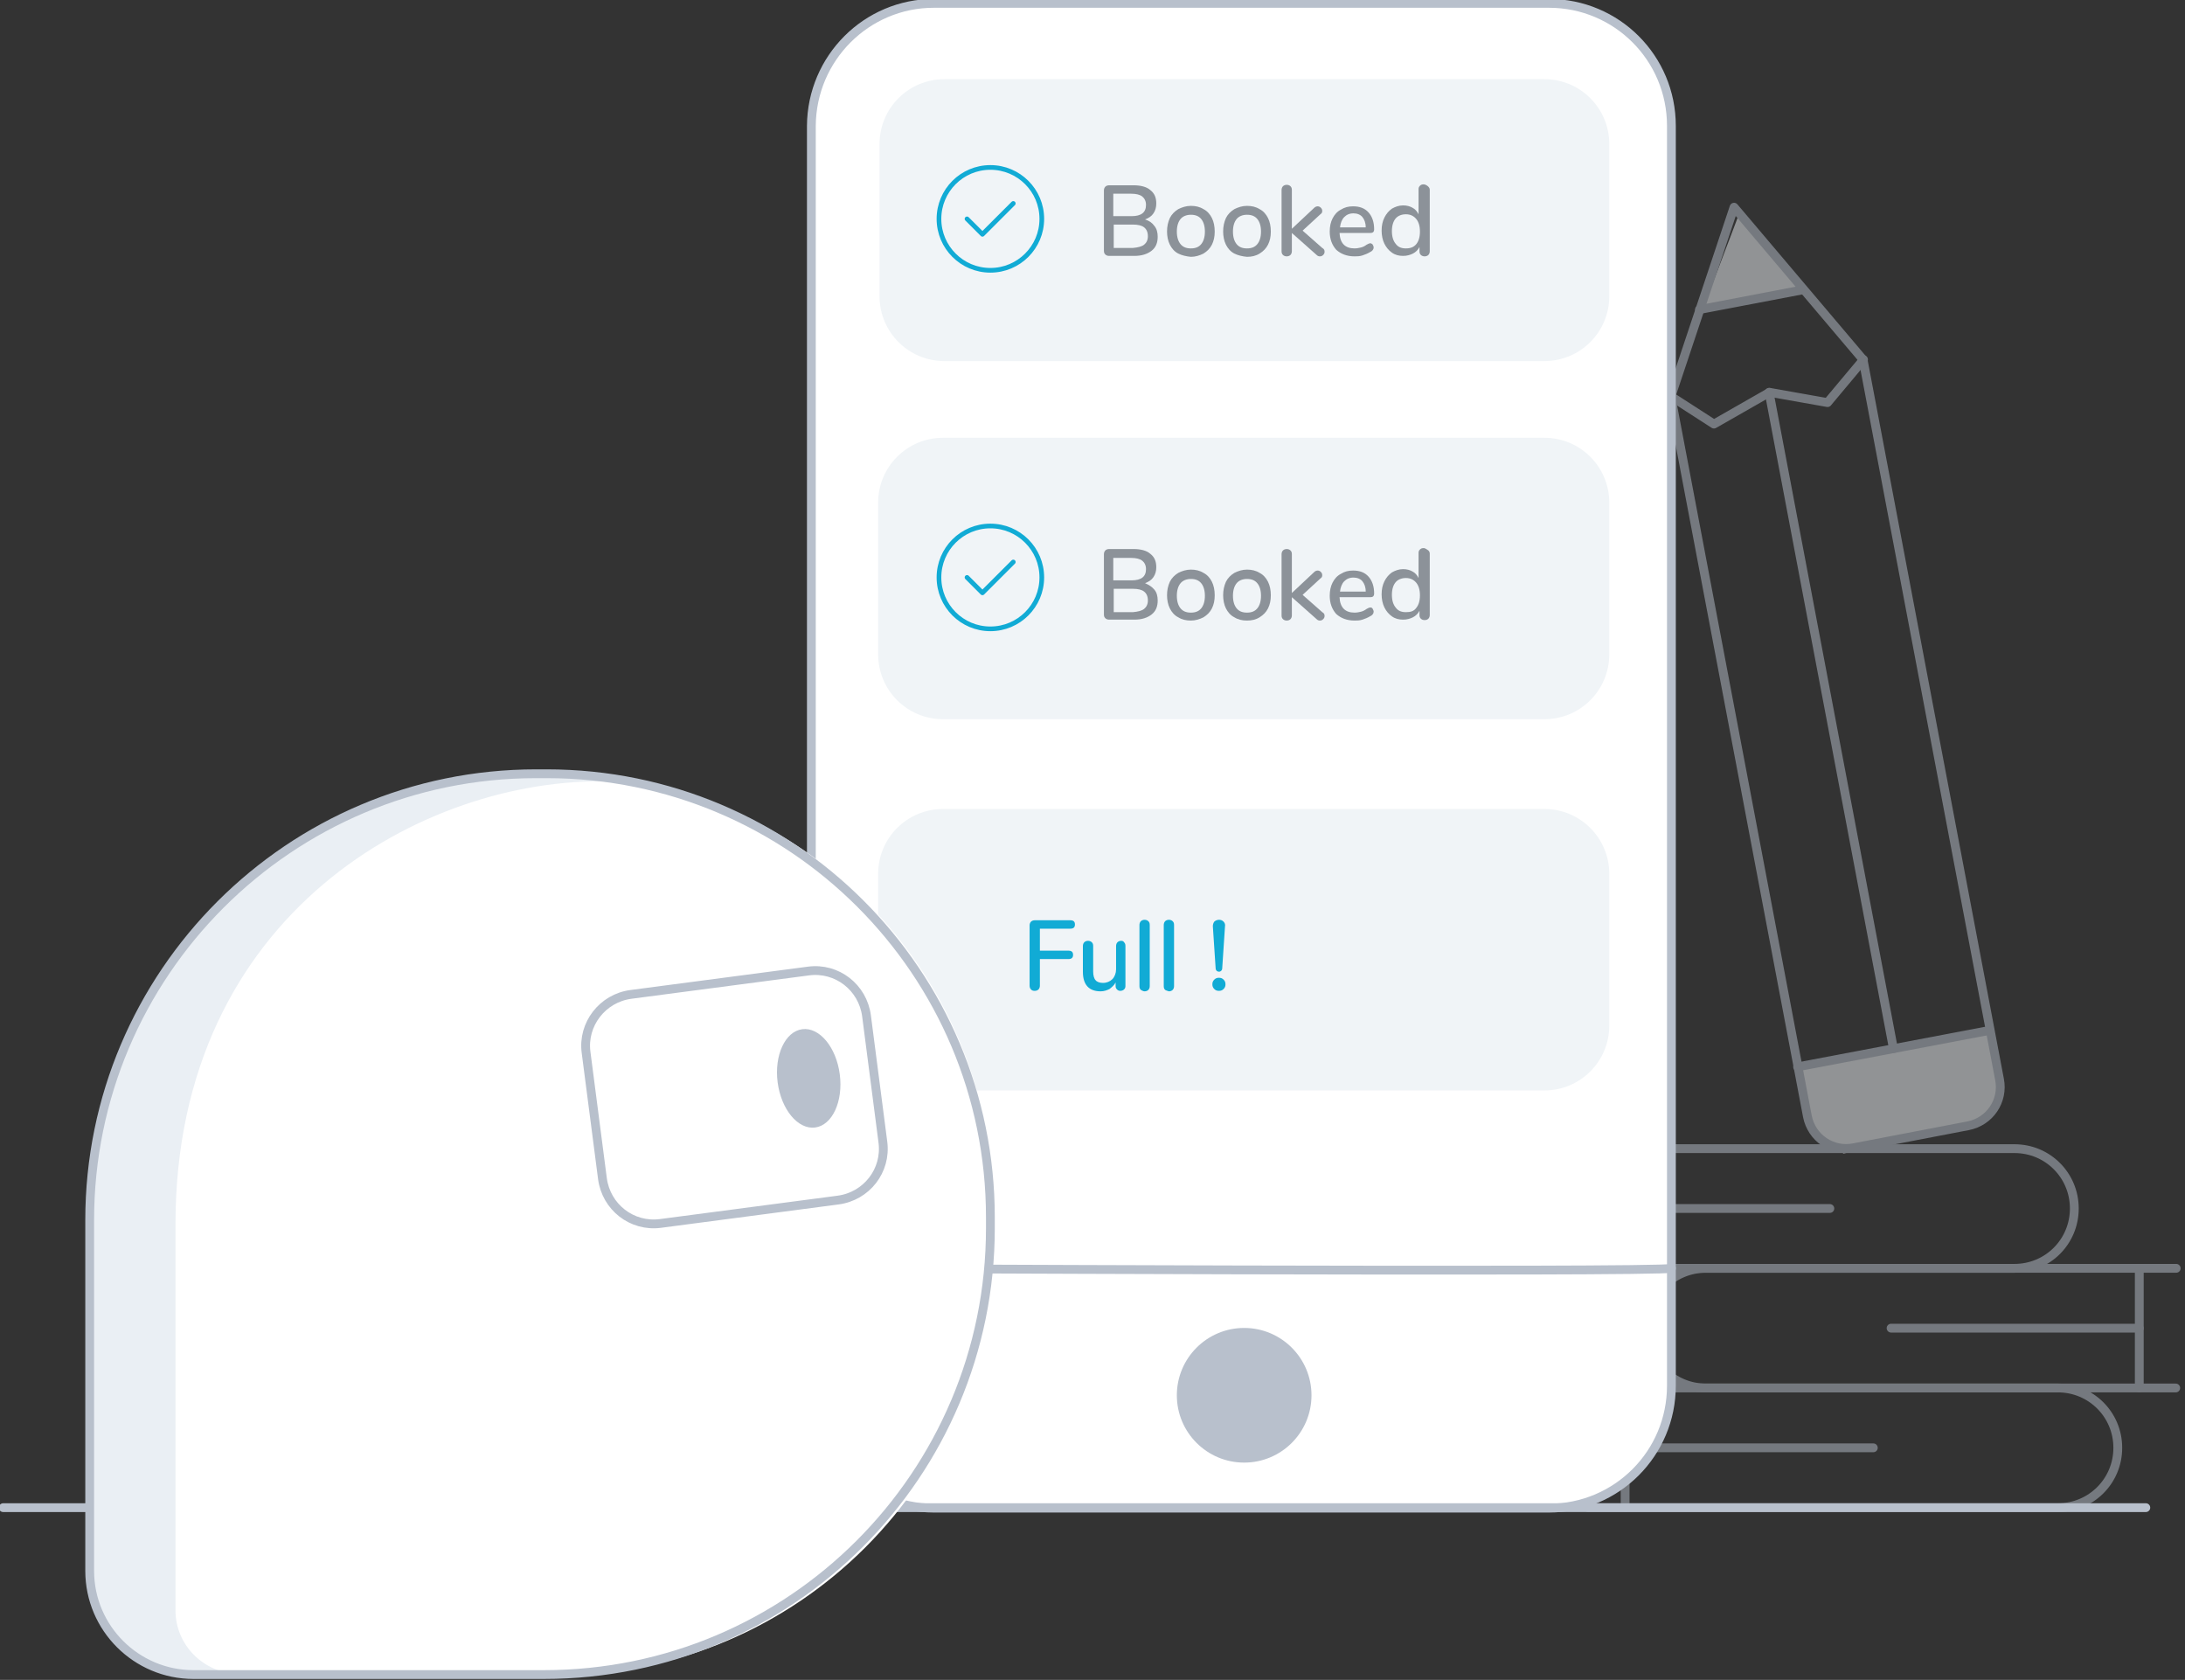 <?xml version="1.0" encoding="UTF-8"?>
<svg xmlns="http://www.w3.org/2000/svg" xmlns:xlink="http://www.w3.org/1999/xlink" width="467pt" height="359pt" viewBox="0 0 467 359" version="1.1">
<rect x="0" y="0" width="467" height="359" fill="#333333" stroke="none"/>
<defs>
<filter id="alpha" filterUnits="objectBoundingBox" x="0%" y="0%" width="100%" height="100%">
  <feColorMatrix type="matrix" in="SourceGraphic" values="0 0 0 0 1 0 0 0 0 1 0 0 0 0 1 0 0 0 1 0"/>
</filter>
<mask id="mask0">
  <g filter="url(#alpha)">
<rect x="0" y="0" width="467" height="359" style="fill:rgb(0%,0%,0%);fill-opacity:0.502;stroke:none;"/>
  </g>
</mask>
<clipPath id="clip1">
  <rect width="467" height="359"/>
</clipPath>
<g id="surface6" clip-path="url(#clip1)">
<path style=" stroke:none;fill-rule:nonzero;fill:rgb(94.118%,95.686%,96.863%);fill-opacity:1;" d="M 425.883 220.449 L 384.719 228.242 L 387.613 241.332 L 394.012 246.527 L 423.184 240.133 L 427.684 234.637 Z M 425.883 220.449 "/>
<path style=" stroke:none;fill-rule:nonzero;fill:rgb(94.118%,95.686%,96.863%);fill-opacity:1;" d="M 363.836 66.375 L 385.918 62.18 L 371.629 45.895 Z M 363.836 66.375 "/>
<path style="fill:none;stroke-width:1.883;stroke-linecap:round;stroke-linejoin:round;stroke:rgb(72.157%,75.294%,80%);stroke-opacity:1;stroke-miterlimit:4;" d="M 3741.599 1348.899 L 3770.799 1502.898 C 3771.698 1507.5 3768.7 1511.898 3764.098 1512.801 L 3739.601 1517.501 C 3735 1518.4 3730.601 1515.401 3729.698 1510.8 L 3700.498 1356.8 L 3714.002 1316.301 Z M 3741.599 1348.899 " transform="matrix(0.999,0,0,0.999,-3339.67,-1270.706)"/>
<path style="fill:none;stroke-width:1.883;stroke-linecap:round;stroke-linejoin:round;stroke:rgb(72.157%,75.294%,80%);stroke-opacity:1;stroke-miterlimit:4;" d="M 3700.4 1356.698 L 3709.701 1362.699 L 3721.602 1355.901 L 3733.999 1358.102 L 3741.7 1348.899 " transform="matrix(0.999,0,0,0.999,-3339.67,-1270.706)"/>
<path style="fill:none;stroke-width:1.883;stroke-linecap:round;stroke-linejoin:round;stroke:rgb(72.157%,75.294%,80%);stroke-opacity:1;stroke-miterlimit:4;" d="M 3721.5 1355.901 L 3748.1 1496.299 " transform="matrix(0.999,0,0,0.999,-3339.67,-1270.706)"/>
<path style="fill:none;stroke-width:1.883;stroke-linecap:round;stroke-linejoin:round;stroke:rgb(72.157%,75.294%,80%);stroke-opacity:1;stroke-miterlimit:4;" d="M 3706.601 1338.198 L 3728.6 1334 " transform="matrix(0.999,0,0,0.999,-3339.67,-1270.706)"/>
<path style="fill:none;stroke-width:1.883;stroke-linecap:round;stroke-linejoin:round;stroke:rgb(72.157%,75.294%,80%);stroke-opacity:1;stroke-miterlimit:4;" d="M 3727.599 1500.201 L 3768.7 1492.401 " transform="matrix(0.999,0,0,0.999,-3339.67,-1270.706)"/>
<path style="fill:none;stroke-width:1.883;stroke-linecap:round;stroke-linejoin:round;stroke:rgb(72.157%,75.294%,80%);stroke-opacity:1;stroke-miterlimit:4;" d="M 3682.8 1594.498 L 3783.302 1594.498 C 3790.401 1594.498 3796.101 1588.798 3796.101 1581.699 C 3796.101 1574.599 3790.401 1568.899 3783.302 1568.899 L 3682.8 1568.899 " transform="matrix(0.999,0,0,0.999,-3339.67,-1270.706)"/>
<path style="fill:none;stroke-width:1.883;stroke-linecap:round;stroke-linejoin:round;stroke:rgb(72.157%,75.294%,80%);stroke-opacity:1;stroke-miterlimit:4;" d="M 3690.701 1568.899 L 3690.701 1594.498 " transform="matrix(0.999,0,0,0.999,-3339.67,-1270.706)"/>
<path style="fill:none;stroke-width:1.883;stroke-linecap:round;stroke-linejoin:round;stroke:rgb(72.157%,75.294%,80%);stroke-opacity:1;stroke-miterlimit:4;" d="M 3690.701 1581.699 L 3743.8 1581.699 " transform="matrix(0.999,0,0,0.999,-3339.67,-1270.706)"/>
<path style="fill:none;stroke-width:1.883;stroke-linecap:round;stroke-linejoin:round;stroke:rgb(72.157%,75.294%,80%);stroke-opacity:1;stroke-miterlimit:4;" d="M 3808.6 1543.299 L 3708 1543.299 C 3700.901 1543.299 3695.201 1548.999 3695.201 1556.099 C 3695.201 1563.199 3700.901 1568.899 3708 1568.899 L 3808.498 1568.899 " transform="matrix(0.999,0,0,0.999,-3339.67,-1270.706)"/>
<path style="fill:none;stroke-width:1.883;stroke-linecap:round;stroke-linejoin:round;stroke:rgb(72.157%,75.294%,80%);stroke-opacity:1;stroke-miterlimit:4;" d="M 3800.699 1568.899 L 3800.699 1543.299 " transform="matrix(0.999,0,0,0.999,-3339.67,-1270.706)"/>
<path style="fill:none;stroke-width:1.883;stroke-linecap:round;stroke-linejoin:round;stroke:rgb(72.157%,75.294%,80%);stroke-opacity:1;stroke-miterlimit:4;" d="M 3800.699 1556.099 L 3747.6 1556.099 " transform="matrix(0.999,0,0,0.999,-3339.67,-1270.706)"/>
<path style="fill:none;stroke-width:1.883;stroke-linecap:round;stroke-linejoin:round;stroke:rgb(72.157%,75.294%,80%);stroke-opacity:1;stroke-miterlimit:4;" d="M 3673.499 1543.299 L 3774.001 1543.299 C 3781.101 1543.299 3786.801 1537.599 3786.801 1530.5 C 3786.801 1523.4 3781.101 1517.7 3774.001 1517.7 L 3673.499 1517.7 " transform="matrix(0.999,0,0,0.999,-3339.67,-1270.706)"/>
<path style="fill:none;stroke-width:1.883;stroke-linecap:round;stroke-linejoin:round;stroke:rgb(72.157%,75.294%,80%);stroke-opacity:1;stroke-miterlimit:4;" d="M 3681.298 1517.7 L 3681.298 1543.299 " transform="matrix(0.999,0,0,0.999,-3339.67,-1270.706)"/>
<path style="fill:none;stroke-width:1.883;stroke-linecap:round;stroke-linejoin:round;stroke:rgb(72.157%,75.294%,80%);stroke-opacity:1;stroke-miterlimit:4;" d="M 3681.298 1530.5 L 3734.499 1530.5 " transform="matrix(0.999,0,0,0.999,-3339.67,-1270.706)"/>
</g>
<clipPath id="clip2">
  <rect width="467" height="359"/>
</clipPath>
<g id="surface9" clip-path="url(#clip2)">
<path style=" stroke:none;fill-rule:nonzero;fill:rgb(54.902%,57.255%,60%);fill-opacity:1;" d="M 246.734 48.293 C 247.234 48.891 247.434 49.691 247.434 50.59 C 247.434 51.887 247.031 52.887 246.133 53.586 C 245.234 54.285 244.035 54.688 242.438 54.688 L 237.043 54.688 C 236.742 54.688 236.441 54.586 236.242 54.387 C 236.043 54.188 235.941 53.988 235.941 53.586 L 235.941 40.699 C 235.941 40.398 236.043 40.098 236.242 39.898 C 236.441 39.699 236.742 39.598 237.043 39.598 L 242.238 39.598 C 243.734 39.598 245.035 39.898 245.832 40.598 C 246.734 41.297 247.133 42.195 247.133 43.496 C 247.133 44.297 246.934 44.996 246.531 45.594 C 246.133 46.195 245.535 46.594 244.734 46.895 C 245.633 47.191 246.234 47.594 246.734 48.293 Z M 238.039 46.195 L 241.836 46.195 C 243.934 46.195 244.934 45.395 244.934 43.797 C 244.934 42.996 244.633 42.398 244.137 41.996 C 243.637 41.598 242.836 41.398 241.738 41.398 L 237.941 41.398 L 237.941 46.195 Z M 244.535 52.289 C 245.035 51.887 245.336 51.289 245.336 50.488 C 245.336 49.59 245.035 48.992 244.535 48.59 C 244.035 48.191 243.234 47.992 242.137 47.992 L 238.039 47.992 L 238.039 52.988 L 242.137 52.988 C 243.234 52.887 244.035 52.688 244.535 52.289 Z M 244.535 52.289 "/>
<path style=" stroke:none;fill-rule:nonzero;fill:rgb(54.902%,57.255%,60%);fill-opacity:1;" d="M 251.828 54.188 C 251.031 53.785 250.43 53.086 250.031 52.289 C 249.629 51.488 249.43 50.488 249.43 49.492 C 249.43 48.391 249.629 47.492 250.031 46.594 C 250.43 45.793 251.031 45.195 251.828 44.695 C 252.629 44.297 253.527 43.996 254.527 43.996 C 255.527 43.996 256.426 44.195 257.223 44.695 C 258.023 45.094 258.621 45.793 259.023 46.594 C 259.422 47.391 259.621 48.391 259.621 49.492 C 259.621 50.59 259.422 51.488 259.023 52.289 C 258.621 53.086 258.023 53.688 257.223 54.188 C 256.426 54.586 255.527 54.887 254.527 54.887 C 253.527 54.785 252.629 54.586 251.828 54.188 Z M 256.723 52.188 C 257.223 51.59 257.523 50.691 257.523 49.492 C 257.523 48.293 257.223 47.391 256.723 46.793 C 256.227 46.195 255.527 45.895 254.527 45.895 C 253.629 45.895 252.828 46.195 252.328 46.793 C 251.828 47.391 251.527 48.293 251.527 49.492 C 251.527 50.691 251.828 51.59 252.328 52.188 C 252.828 52.789 253.527 53.086 254.527 53.086 C 255.527 53.086 256.227 52.789 256.723 52.188 Z M 256.723 52.188 "/>
<path style=" stroke:none;fill-rule:nonzero;fill:rgb(54.902%,57.255%,60%);fill-opacity:1;" d="M 263.82 54.188 C 263.02 53.785 262.418 53.086 262.02 52.289 C 261.621 51.488 261.422 50.488 261.422 49.492 C 261.422 48.391 261.621 47.492 262.02 46.594 C 262.418 45.793 263.02 45.195 263.82 44.695 C 264.617 44.297 265.516 43.996 266.516 43.996 C 267.516 43.996 268.414 44.195 269.215 44.695 C 270.012 45.094 270.613 45.793 271.012 46.594 C 271.414 47.391 271.613 48.391 271.613 49.492 C 271.613 50.59 271.414 51.488 271.012 52.289 C 270.613 53.086 270.012 53.688 269.215 54.188 C 268.414 54.688 267.516 54.887 266.516 54.887 C 265.516 54.785 264.617 54.586 263.82 54.188 Z M 268.715 52.188 C 269.215 51.59 269.516 50.691 269.516 49.492 C 269.516 48.293 269.215 47.391 268.715 46.793 C 268.215 46.195 267.516 45.895 266.516 45.895 C 265.617 45.895 264.816 46.195 264.316 46.793 C 263.82 47.391 263.52 48.293 263.52 49.492 C 263.52 50.691 263.82 51.59 264.316 52.188 C 264.816 52.789 265.516 53.086 266.516 53.086 C 267.516 53.086 268.215 52.789 268.715 52.188 Z M 268.715 52.188 "/>
<path style=" stroke:none;fill-rule:nonzero;fill:rgb(54.902%,57.255%,60%);fill-opacity:1;" d="M 283.102 53.785 C 283.102 54.086 283.004 54.285 282.805 54.488 C 282.602 54.688 282.402 54.785 282.102 54.785 C 281.805 54.785 281.605 54.688 281.402 54.488 L 276.109 49.789 L 276.109 53.688 C 276.109 53.988 276.008 54.285 275.809 54.488 C 275.609 54.688 275.309 54.785 275.008 54.785 C 274.711 54.785 274.41 54.688 274.211 54.488 C 274.012 54.285 273.91 54.086 273.91 53.688 L 273.91 40.598 C 273.91 40.297 274.012 40 274.211 39.797 C 274.41 39.598 274.711 39.5 275.008 39.5 C 275.309 39.5 275.609 39.598 275.809 39.797 C 276.008 40 276.109 40.199 276.109 40.598 L 276.109 48.891 L 280.906 44.395 C 281.105 44.195 281.402 44.094 281.605 44.094 C 281.902 44.094 282.102 44.195 282.305 44.395 C 282.504 44.594 282.602 44.793 282.602 45.094 C 282.602 45.395 282.504 45.594 282.203 45.793 L 278.406 49.289 L 282.602 52.988 C 283.004 53.188 283.102 53.488 283.102 53.785 Z M 283.102 53.785 "/>
<path style=" stroke:none;fill-rule:nonzero;fill:rgb(54.902%,57.255%,60%);fill-opacity:1;" d="M 293.395 52.289 C 293.492 52.488 293.594 52.688 293.594 52.887 C 293.594 53.289 293.293 53.688 292.793 53.887 C 292.293 54.188 291.797 54.387 291.195 54.586 C 290.598 54.785 289.996 54.785 289.496 54.785 C 287.898 54.785 286.602 54.285 285.602 53.387 C 284.703 52.387 284.203 51.09 284.203 49.492 C 284.203 48.391 284.402 47.492 284.801 46.691 C 285.199 45.895 285.801 45.195 286.602 44.793 C 287.398 44.297 288.199 44.094 289.199 44.094 C 290.598 44.094 291.695 44.496 292.496 45.395 C 293.293 46.293 293.695 47.492 293.695 48.992 C 293.695 49.59 293.395 49.789 292.895 49.789 L 286.301 49.789 C 286.398 51.988 287.5 53.086 289.496 53.086 C 289.996 53.086 290.496 52.988 290.895 52.887 C 291.297 52.789 291.695 52.59 292.094 52.289 C 292.094 52.289 292.293 52.188 292.496 52.09 C 292.695 51.988 292.895 51.988 292.996 51.988 C 293.094 52.09 293.293 52.09 293.395 52.289 Z M 287.301 46.395 C 286.801 46.895 286.5 47.691 286.398 48.59 L 291.895 48.59 C 291.895 47.594 291.594 46.895 291.195 46.395 C 290.797 45.895 290.098 45.594 289.297 45.594 C 288.398 45.594 287.797 45.895 287.301 46.395 Z M 287.301 46.395 "/>
<path style=" stroke:none;fill-rule:nonzero;fill:rgb(54.902%,57.255%,60%);fill-opacity:1;" d="M 305.285 39.898 C 305.484 40.098 305.582 40.297 305.582 40.598 L 305.582 53.688 C 305.582 53.988 305.484 54.285 305.285 54.488 C 305.086 54.688 304.785 54.785 304.484 54.785 C 304.184 54.785 303.887 54.688 303.684 54.488 C 303.484 54.285 303.387 54.086 303.387 53.688 L 303.387 52.789 C 303.086 53.387 302.586 53.887 301.988 54.188 C 301.387 54.488 300.688 54.688 299.887 54.688 C 298.988 54.688 298.191 54.488 297.492 53.988 C 296.793 53.488 296.293 52.887 295.891 52.09 C 295.492 51.289 295.293 50.289 295.293 49.289 C 295.293 48.191 295.492 47.293 295.891 46.492 C 296.293 45.695 296.793 45.094 297.492 44.594 C 298.191 44.195 298.988 43.895 299.887 43.895 C 300.688 43.895 301.387 44.094 301.887 44.395 C 302.488 44.695 302.887 45.195 303.188 45.793 L 303.188 40.398 C 303.188 40.098 303.285 39.898 303.484 39.699 C 303.684 39.5 303.887 39.398 304.285 39.398 C 304.684 39.398 305.086 39.699 305.285 39.898 Z M 302.688 52.188 C 303.188 51.59 303.484 50.691 303.484 49.492 C 303.484 48.293 303.188 47.391 302.688 46.793 C 302.188 46.195 301.488 45.793 300.488 45.793 C 299.59 45.793 298.789 46.094 298.289 46.691 C 297.789 47.293 297.492 48.191 297.492 49.391 C 297.492 50.59 297.789 51.488 298.289 52.09 C 298.789 52.789 299.488 53.086 300.488 53.086 C 301.488 53.086 302.188 52.789 302.688 52.188 Z M 302.688 52.188 "/>
</g>
<clipPath id="clip3">
  <rect width="467" height="359"/>
</clipPath>
<g id="surface12" clip-path="url(#clip3)">
<path style=" stroke:none;fill-rule:nonzero;fill:rgb(54.902%,57.255%,60%);fill-opacity:1;" d="M 246.734 126.027 C 247.234 126.625 247.434 127.426 247.434 128.324 C 247.434 129.625 247.031 130.621 246.133 131.32 C 245.234 132.023 244.035 132.422 242.438 132.422 L 237.043 132.422 C 236.742 132.422 236.441 132.32 236.242 132.121 C 236.043 131.922 235.941 131.723 235.941 131.32 L 235.941 118.434 C 235.941 118.133 236.043 117.832 236.242 117.633 C 236.441 117.434 236.742 117.332 237.043 117.332 L 242.238 117.332 C 243.734 117.332 245.035 117.633 245.832 118.332 C 246.734 119.031 247.133 119.934 247.133 121.23 C 247.133 122.031 246.934 122.73 246.531 123.328 C 246.133 123.93 245.535 124.328 244.734 124.629 C 245.633 125.027 246.234 125.426 246.734 126.027 Z M 238.039 124.027 L 241.836 124.027 C 243.934 124.027 244.934 123.23 244.934 121.629 C 244.934 120.832 244.633 120.23 244.137 119.832 C 243.637 119.434 242.836 119.23 241.738 119.23 L 237.941 119.23 L 237.941 124.027 Z M 244.535 130.125 C 245.035 129.723 245.336 129.125 245.336 128.324 C 245.336 127.426 245.035 126.824 244.535 126.426 C 244.035 126.027 243.234 125.828 242.137 125.828 L 238.039 125.828 L 238.039 130.824 L 242.137 130.824 C 243.234 130.723 244.035 130.523 244.535 130.125 Z M 244.535 130.125 "/>
<path style=" stroke:none;fill-rule:nonzero;fill:rgb(54.902%,57.255%,60%);fill-opacity:1;" d="M 251.828 131.922 C 251.031 131.523 250.43 130.824 250.031 130.023 C 249.629 129.223 249.43 128.227 249.43 127.227 C 249.43 126.125 249.629 125.227 250.031 124.328 C 250.43 123.527 251.031 122.93 251.828 122.43 C 252.629 122.031 253.527 121.73 254.527 121.73 C 255.527 121.73 256.426 121.93 257.223 122.43 C 258.023 122.828 258.621 123.527 259.023 124.328 C 259.422 125.129 259.621 126.125 259.621 127.227 C 259.621 128.324 259.422 129.223 259.023 130.023 C 258.621 130.824 258.023 131.422 257.223 131.922 C 256.426 132.32 255.527 132.621 254.527 132.621 C 253.527 132.621 252.629 132.422 251.828 131.922 Z M 256.723 130.023 C 257.223 129.426 257.523 128.523 257.523 127.324 C 257.523 126.125 257.223 125.227 256.723 124.629 C 256.227 124.027 255.527 123.73 254.527 123.73 C 253.629 123.73 252.828 124.027 252.328 124.629 C 251.828 125.227 251.527 126.125 251.527 127.324 C 251.527 128.523 251.828 129.426 252.328 130.023 C 252.828 130.621 253.527 130.922 254.527 130.922 C 255.527 130.922 256.227 130.621 256.723 130.023 Z M 256.723 130.023 "/>
<path style=" stroke:none;fill-rule:nonzero;fill:rgb(54.902%,57.255%,60%);fill-opacity:1;" d="M 263.82 131.922 C 263.02 131.523 262.418 130.824 262.02 130.023 C 261.621 129.223 261.422 128.227 261.422 127.227 C 261.422 126.125 261.621 125.227 262.02 124.328 C 262.418 123.527 263.02 122.93 263.82 122.43 C 264.617 122.031 265.516 121.73 266.516 121.73 C 267.516 121.73 268.414 121.93 269.215 122.43 C 270.012 122.828 270.613 123.527 271.012 124.328 C 271.414 125.129 271.613 126.125 271.613 127.227 C 271.613 128.324 271.414 129.223 271.012 130.023 C 270.613 130.824 270.012 131.422 269.215 131.922 C 268.414 132.422 267.516 132.621 266.516 132.621 C 265.516 132.621 264.617 132.422 263.82 131.922 Z M 268.715 130.023 C 269.215 129.426 269.516 128.523 269.516 127.324 C 269.516 126.125 269.215 125.227 268.715 124.629 C 268.215 124.027 267.516 123.73 266.516 123.73 C 265.617 123.73 264.816 124.027 264.316 124.629 C 263.82 125.227 263.52 126.125 263.52 127.324 C 263.52 128.523 263.82 129.426 264.316 130.023 C 264.816 130.621 265.516 130.922 266.516 130.922 C 267.516 130.922 268.215 130.621 268.715 130.023 Z M 268.715 130.023 "/>
<path style=" stroke:none;fill-rule:nonzero;fill:rgb(54.902%,57.255%,60%);fill-opacity:1;" d="M 283.102 131.621 C 283.102 131.922 283.004 132.121 282.805 132.32 C 282.602 132.52 282.402 132.621 282.102 132.621 C 281.805 132.621 281.605 132.52 281.402 132.32 L 276.109 127.625 L 276.109 131.523 C 276.109 131.82 276.008 132.121 275.809 132.32 C 275.609 132.52 275.309 132.621 275.008 132.621 C 274.711 132.621 274.41 132.52 274.211 132.32 C 274.012 132.121 273.91 131.922 273.91 131.523 L 273.91 118.434 C 273.91 118.133 274.012 117.832 274.211 117.633 C 274.41 117.434 274.711 117.332 275.008 117.332 C 275.309 117.332 275.609 117.434 275.809 117.633 C 276.008 117.832 276.109 118.035 276.109 118.434 L 276.109 126.727 L 280.906 122.23 C 281.105 122.031 281.402 121.93 281.605 121.93 C 281.902 121.93 282.102 122.031 282.305 122.23 C 282.504 122.43 282.602 122.629 282.602 122.93 C 282.602 123.23 282.504 123.43 282.203 123.629 L 278.406 127.125 L 282.602 130.824 C 283.004 131.023 283.102 131.32 283.102 131.621 Z M 283.102 131.621 "/>
<path style=" stroke:none;fill-rule:nonzero;fill:rgb(54.902%,57.255%,60%);fill-opacity:1;" d="M 293.395 130.125 C 293.492 130.324 293.594 130.523 293.594 130.723 C 293.594 131.121 293.293 131.523 292.793 131.723 C 292.293 132.023 291.797 132.223 291.195 132.422 C 290.598 132.621 289.996 132.621 289.496 132.621 C 287.898 132.621 286.602 132.121 285.602 131.223 C 284.703 130.223 284.203 128.926 284.203 127.324 C 284.203 126.227 284.402 125.328 284.801 124.527 C 285.199 123.73 285.801 123.027 286.602 122.629 C 287.398 122.129 288.199 121.93 289.199 121.93 C 290.598 121.93 291.695 122.328 292.496 123.23 C 293.293 124.129 293.695 125.328 293.695 126.824 C 293.695 127.426 293.395 127.625 292.895 127.625 L 286.301 127.625 C 286.398 129.824 287.5 130.922 289.496 130.922 C 289.996 130.922 290.496 130.824 290.895 130.723 C 291.297 130.621 291.695 130.422 292.094 130.125 C 292.094 130.125 292.293 130.023 292.496 129.922 C 292.695 129.824 292.895 129.824 292.996 129.824 C 293.094 129.824 293.293 129.922 293.395 130.125 Z M 287.301 124.227 C 286.801 124.727 286.5 125.527 286.398 126.426 L 291.895 126.426 C 291.895 125.426 291.594 124.727 291.195 124.227 C 290.797 123.73 290.098 123.43 289.297 123.43 C 288.398 123.43 287.797 123.73 287.301 124.227 Z M 287.301 124.227 "/>
<path style=" stroke:none;fill-rule:nonzero;fill:rgb(54.902%,57.255%,60%);fill-opacity:1;" d="M 305.285 117.633 C 305.484 117.832 305.582 118.035 305.582 118.332 L 305.582 131.422 C 305.582 131.723 305.484 132.023 305.285 132.223 C 305.086 132.422 304.785 132.52 304.484 132.52 C 304.184 132.52 303.887 132.422 303.684 132.223 C 303.484 132.023 303.387 131.82 303.387 131.422 L 303.387 130.523 C 303.086 131.121 302.586 131.621 301.988 131.922 C 301.387 132.223 300.688 132.422 299.887 132.422 C 298.988 132.422 298.191 132.223 297.492 131.723 C 296.793 131.223 296.293 130.621 295.891 129.824 C 295.492 129.023 295.293 128.023 295.293 127.027 C 295.293 125.926 295.492 125.027 295.891 124.227 C 296.293 123.43 296.793 122.828 297.492 122.328 C 298.191 121.93 298.988 121.629 299.887 121.629 C 300.688 121.629 301.387 121.832 301.887 122.129 C 302.488 122.43 302.887 122.93 303.188 123.527 L 303.188 118.133 C 303.188 117.832 303.285 117.633 303.484 117.434 C 303.684 117.234 303.887 117.133 304.285 117.133 C 304.684 117.133 305.086 117.535 305.285 117.633 Z M 302.688 129.922 C 303.188 129.324 303.484 128.426 303.484 127.227 C 303.484 126.027 303.188 125.129 302.688 124.527 C 302.188 123.93 301.488 123.527 300.488 123.527 C 299.59 123.527 298.789 123.828 298.289 124.43 C 297.789 125.027 297.492 125.926 297.492 127.125 C 297.492 128.324 297.789 129.223 298.289 129.824 C 298.789 130.523 299.488 130.824 300.488 130.824 C 301.488 130.824 302.188 130.621 302.688 129.922 Z M 302.688 129.922 "/>
</g>
<clipPath id="clip4">
  <rect width="467" height="359"/>
</clipPath>
<g id="surface15" clip-path="url(#clip4)">
<path style=" stroke:none;fill-rule:nonzero;fill:rgb(6.667%,67.059%,83.529%);fill-opacity:1;" d="M 220.355 211.457 C 220.156 211.254 220.055 210.957 220.055 210.656 L 220.055 197.766 C 220.055 197.469 220.156 197.168 220.355 196.969 C 220.555 196.766 220.855 196.668 221.156 196.668 L 228.746 196.668 C 229.449 196.668 229.746 196.969 229.746 197.566 C 229.746 198.168 229.449 198.465 228.746 198.465 L 222.254 198.465 L 222.254 203.164 L 228.348 203.164 C 229.047 203.164 229.348 203.461 229.348 204.062 C 229.348 204.66 229.047 204.961 228.348 204.961 L 222.254 204.961 L 222.254 210.656 C 222.254 210.957 222.152 211.254 221.953 211.457 C 221.754 211.656 221.453 211.754 221.156 211.754 C 220.754 211.754 220.555 211.656 220.355 211.457 Z M 220.355 211.457 "/>
<path style=" stroke:none;fill-rule:nonzero;fill:rgb(6.667%,67.059%,83.529%);fill-opacity:1;" d="M 240.238 201.363 C 240.438 201.562 240.539 201.762 240.539 202.164 L 240.539 210.758 C 240.539 211.055 240.438 211.254 240.238 211.457 C 240.039 211.656 239.738 211.754 239.438 211.754 C 239.141 211.754 238.941 211.656 238.738 211.457 C 238.539 211.254 238.441 211.055 238.441 210.758 L 238.441 209.957 C 238.141 210.555 237.641 210.957 237.141 211.355 C 236.543 211.656 235.941 211.855 235.242 211.855 C 232.746 211.855 231.445 210.457 231.445 207.66 L 231.445 202.164 C 231.445 201.863 231.547 201.562 231.746 201.363 C 231.945 201.164 232.246 201.062 232.543 201.062 C 232.844 201.062 233.145 201.164 233.344 201.363 C 233.543 201.562 233.645 201.762 233.645 202.164 L 233.645 207.66 C 233.645 208.457 233.844 209.156 234.145 209.457 C 234.441 209.855 235.043 210.055 235.742 210.055 C 236.543 210.055 237.242 209.758 237.742 209.258 C 238.238 208.758 238.539 207.957 238.539 207.16 L 238.539 202.164 C 238.539 201.863 238.641 201.562 238.84 201.363 C 239.039 201.164 239.34 201.062 239.641 201.062 C 239.938 201.062 240.137 201.164 240.238 201.363 Z M 240.238 201.363 "/>
<path style=" stroke:none;fill-rule:nonzero;fill:rgb(6.667%,67.059%,83.529%);fill-opacity:1;" d="M 243.836 211.555 C 243.637 211.355 243.535 211.156 243.535 210.758 L 243.535 197.668 C 243.535 197.367 243.637 197.066 243.836 196.867 C 244.035 196.668 244.336 196.566 244.633 196.566 C 244.934 196.566 245.234 196.668 245.434 196.867 C 245.633 197.066 245.734 197.266 245.734 197.668 L 245.734 210.758 C 245.734 211.055 245.633 211.355 245.434 211.555 C 245.234 211.754 244.934 211.855 244.633 211.855 C 244.336 211.855 244.035 211.656 243.836 211.555 Z M 243.836 211.555 "/>
<path style=" stroke:none;fill-rule:nonzero;fill:rgb(6.667%,67.059%,83.529%);fill-opacity:1;" d="M 249.031 211.555 C 248.832 211.355 248.73 211.156 248.73 210.758 L 248.73 197.668 C 248.73 197.367 248.832 197.066 249.031 196.867 C 249.23 196.668 249.531 196.566 249.832 196.566 C 250.129 196.566 250.43 196.668 250.629 196.867 C 250.828 197.066 250.93 197.266 250.93 197.668 L 250.93 210.758 C 250.93 211.055 250.828 211.355 250.629 211.555 C 250.43 211.754 250.129 211.855 249.832 211.855 C 249.43 211.754 249.23 211.656 249.031 211.555 Z M 249.031 211.555 "/>
<path style=" stroke:none;fill-rule:nonzero;fill:rgb(6.667%,67.059%,83.529%);fill-opacity:1;" d="M 259.523 211.355 C 259.223 211.055 259.121 210.758 259.121 210.355 C 259.121 209.957 259.223 209.656 259.523 209.355 C 259.82 209.059 260.121 208.957 260.52 208.957 C 260.922 208.957 261.223 209.059 261.52 209.355 C 261.82 209.656 261.922 209.957 261.922 210.355 C 261.922 210.758 261.82 211.055 261.52 211.355 C 261.223 211.656 260.922 211.754 260.52 211.754 C 260.121 211.754 259.82 211.656 259.523 211.355 Z M 260.023 207.457 C 259.922 207.359 259.82 207.16 259.82 206.961 L 259.223 197.965 C 259.223 197.566 259.324 197.266 259.523 196.969 C 259.723 196.766 260.121 196.566 260.52 196.566 C 260.922 196.566 261.223 196.668 261.52 196.969 C 261.719 197.168 261.922 197.566 261.82 197.965 L 261.223 206.961 C 261.223 207.16 261.121 207.359 261.02 207.457 C 260.922 207.559 260.723 207.66 260.621 207.66 C 260.32 207.66 260.121 207.559 260.023 207.457 Z M 260.023 207.457 "/>
</g>
</defs>
<g id="surface1">
<use xlink:href="#surface6" mask="url(#mask0)"/>
<path style="fill-rule:nonzero;fill:rgb(100%,100%,100%);fill-opacity:1;stroke-width:1.883;stroke-linecap:round;stroke-linejoin:round;stroke:rgb(72.157%,75.294%,80%);stroke-opacity:1;stroke-miterlimit:4;" d="M 3542.8 1272.698 L 3674.398 1272.698 C 3688.899 1272.698 3700.6 1284.4 3700.6 1298.9 L 3700.6 1568.398 C 3700.6 1582.899 3688.899 1594.6 3674.398 1594.6 L 3542.8 1594.6 C 3528.3 1594.6 3516.598 1582.899 3516.598 1568.398 L 3516.598 1298.9 C 3516.7 1284.4 3528.401 1272.698 3542.8 1272.698 Z M 3542.8 1272.698 " transform="matrix(0.999,0,0,0.999,-3339.67,-1270.706)"/>
<path style=" stroke:none;fill-rule:nonzero;fill:rgb(72.157%,75.294%,80%);fill-opacity:1;" d="M 280.305 298.184 C 280.305 306.129 273.863 312.57 265.918 312.57 C 257.969 312.57 251.527 306.129 251.527 298.184 C 251.527 290.238 257.969 283.793 265.918 283.793 C 273.863 283.793 280.305 290.238 280.305 298.184 Z M 280.305 298.184 "/>
<path style="fill:none;stroke-width:1.883;stroke-linecap:round;stroke-linejoin:round;stroke:rgb(72.157%,75.294%,80%);stroke-opacity:1;stroke-miterlimit:4;" d="M 3343.7 1594.498 L 3802.099 1594.498 " transform="matrix(0.999,0,0,0.999,-3339.67,-1270.706)"/>
<path style=" stroke:none;fill-rule:nonzero;fill:rgb(94.118%,95.686%,96.863%);fill-opacity:1;" d="M 201.871 16.918 L 330.062 16.918 C 337.758 16.918 343.953 23.113 343.953 30.805 L 343.953 63.277 C 343.953 70.973 337.758 77.168 330.062 77.168 L 201.871 77.168 C 194.176 77.168 187.98 70.973 187.98 63.277 L 187.98 30.805 C 187.98 23.113 194.176 16.918 201.871 16.918 Z M 201.871 16.918 "/>
<path style=" stroke:none;fill-rule:nonzero;fill:rgb(94.118%,95.686%,96.863%);fill-opacity:1;" d="M 201.57 93.555 L 330.062 93.555 C 337.758 93.555 343.953 99.75 343.953 107.441 L 343.953 139.816 C 343.953 147.508 337.758 153.703 330.062 153.703 L 201.57 153.703 C 193.879 153.703 187.684 147.508 187.684 139.816 L 187.684 107.441 C 187.684 99.75 193.879 93.555 201.57 93.555 Z M 201.57 93.555 "/>
<path style=" stroke:none;fill-rule:nonzero;fill:rgb(94.118%,95.686%,96.863%);fill-opacity:1;" d="M 201.57 172.887 L 330.062 172.887 C 337.758 172.887 343.953 179.082 343.953 186.777 L 343.953 219.148 C 343.953 226.844 337.758 233.039 330.062 233.039 L 201.57 233.039 C 193.879 233.039 187.684 226.844 187.684 219.148 L 187.684 186.777 C 187.684 179.082 193.879 172.887 201.57 172.887 Z M 201.57 172.887 "/>
<use xlink:href="#surface9"/>
<use xlink:href="#surface12"/>
<use xlink:href="#surface15"/>
<path style="fill:none;stroke-width:1.883;stroke-linecap:round;stroke-linejoin:round;stroke:rgb(72.157%,75.294%,80%);stroke-opacity:1;stroke-miterlimit:4;" d="M 3700.6 1543.299 C 3697.699 1544.199 3517.099 1543.299 3517.099 1543.299 " transform="matrix(0.999,0,0,0.999,-3339.67,-1270.706)"/>
<path style=" stroke:none;fill-rule:nonzero;fill:rgb(100%,100%,100%);fill-opacity:1;" d="M 113.145 165.594 L 119.539 165.594 C 170.797 165.594 212.262 207.16 212.262 258.316 L 212.262 264.711 C 212.262 316.27 170.496 358.031 118.941 358.031 L 40.906 358.031 C 29.316 358.031 19.824 348.641 19.824 336.949 L 19.824 259.016 C 19.723 207.457 61.586 165.594 113.145 165.594 Z M 113.145 165.594 "/>
<path style=" stroke:none;fill-rule:nonzero;fill:rgb(91.765%,93.725%,95.686%);fill-opacity:1;" d="M 115.145 165.793 C 120.141 165.793 125.133 166.191 130.031 166.992 C 90.762 166.094 37.508 195.07 37.508 261.613 L 37.508 344.145 C 37.508 351.637 43.602 357.633 51.098 357.734 L 42.004 357.734 C 29.516 357.734 19.422 347.543 19.422 335.152 L 19.422 261.613 C 19.324 208.859 62.488 165.793 115.145 165.793 Z M 115.145 165.793 "/>
<path style="fill:none;stroke-width:1.883;stroke-linecap:round;stroke-linejoin:round;stroke:rgb(72.157%,75.294%,80%);stroke-opacity:1;stroke-miterlimit:4;" d="M 3457.702 1437.5 L 3460 1437.5 C 3512.4 1437.5 3554.9 1480 3554.9 1532.4 L 3554.9 1534.698 C 3554.9 1587.399 3512.2 1630.2 3459.398 1630.2 L 3384.398 1630.2 C 3372.201 1630.2 3362.2 1620.301 3362.2 1608.002 L 3362.2 1533.002 C 3362.2 1480.301 3405.001 1437.5 3457.702 1437.5 Z M 3457.702 1437.5 " transform="matrix(0.999,0,0,0.999,-3339.67,-1270.706)"/>
<path style=" stroke:none;fill-rule:nonzero;fill:rgb(72.157%,75.294%,80%);fill-opacity:1;" d="M 179.484 229.586 C 178.727 223.785 175.141 219.473 171.473 219.949 C 167.809 220.43 165.449 225.52 166.207 231.32 C 166.969 237.121 170.555 241.434 174.219 240.957 C 177.887 240.477 180.242 235.387 179.484 229.586 Z M 179.484 229.586 "/>
<path style="fill:none;stroke-width:1.883;stroke-linecap:round;stroke-linejoin:round;stroke:rgb(72.157%,75.294%,80%);stroke-opacity:1;stroke-miterlimit:4;" d="M 3478 1484.7 L 3516 1479.699 C 3522.099 1478.902 3527.6 1483.198 3528.401 1489.301 L 3531.9 1516.3 C 3532.702 1522.399 3528.401 1527.9 3522.299 1528.701 L 3484.298 1533.702 C 3478.199 1534.499 3472.699 1530.199 3471.901 1524.1 L 3468.398 1497.101 C 3467.601 1491.1 3471.901 1485.501 3478 1484.7 Z M 3478 1484.7 " transform="matrix(0.999,0,0,0.999,-3339.67,-1270.706)"/>
<path style="fill:none;stroke-width:1;stroke-linecap:butt;stroke-linejoin:miter;stroke:rgb(6.667%,67.059%,83.529%);stroke-opacity:1;stroke-miterlimit:10;" d="M 3565.901 1318.799 C 3565.901 1324.875 3560.975 1329.801 3554.9 1329.801 C 3548.825 1329.801 3543.899 1324.875 3543.899 1318.799 C 3543.899 1312.724 3548.825 1307.798 3554.9 1307.798 C 3560.975 1307.798 3565.901 1312.724 3565.901 1318.799 Z M 3565.901 1318.799 " transform="matrix(0.999,0,0,0.999,-3339.67,-1270.706)"/>
<path style="fill:none;stroke-width:1;stroke-linecap:round;stroke-linejoin:round;stroke:rgb(6.667%,67.059%,83.529%);stroke-opacity:1;stroke-miterlimit:4;" d="M 3549.9 1318.799 L 3553.199 1322.099 L 3559.799 1315.5 " transform="matrix(0.999,0,0,0.999,-3339.67,-1270.706)"/>
<path style="fill:none;stroke-width:1;stroke-linecap:butt;stroke-linejoin:miter;stroke:rgb(6.667%,67.059%,83.529%);stroke-opacity:1;stroke-miterlimit:10;" d="M 3565.901 1395.5 C 3565.901 1401.576 3560.975 1406.502 3554.9 1406.502 C 3548.825 1406.502 3543.899 1401.576 3543.899 1395.5 C 3543.899 1389.425 3548.825 1384.499 3554.9 1384.499 C 3560.975 1384.499 3565.901 1389.425 3565.901 1395.5 Z M 3565.901 1395.5 " transform="matrix(0.999,0,0,0.999,-3339.67,-1270.706)"/>
<path style="fill:none;stroke-width:1;stroke-linecap:round;stroke-linejoin:round;stroke:rgb(6.667%,67.059%,83.529%);stroke-opacity:1;stroke-miterlimit:4;" d="M 3549.9 1395.5 L 3553.199 1398.8 L 3559.799 1392.201 " transform="matrix(0.999,0,0,0.999,-3339.67,-1270.706)"/>
</g>
</svg>
